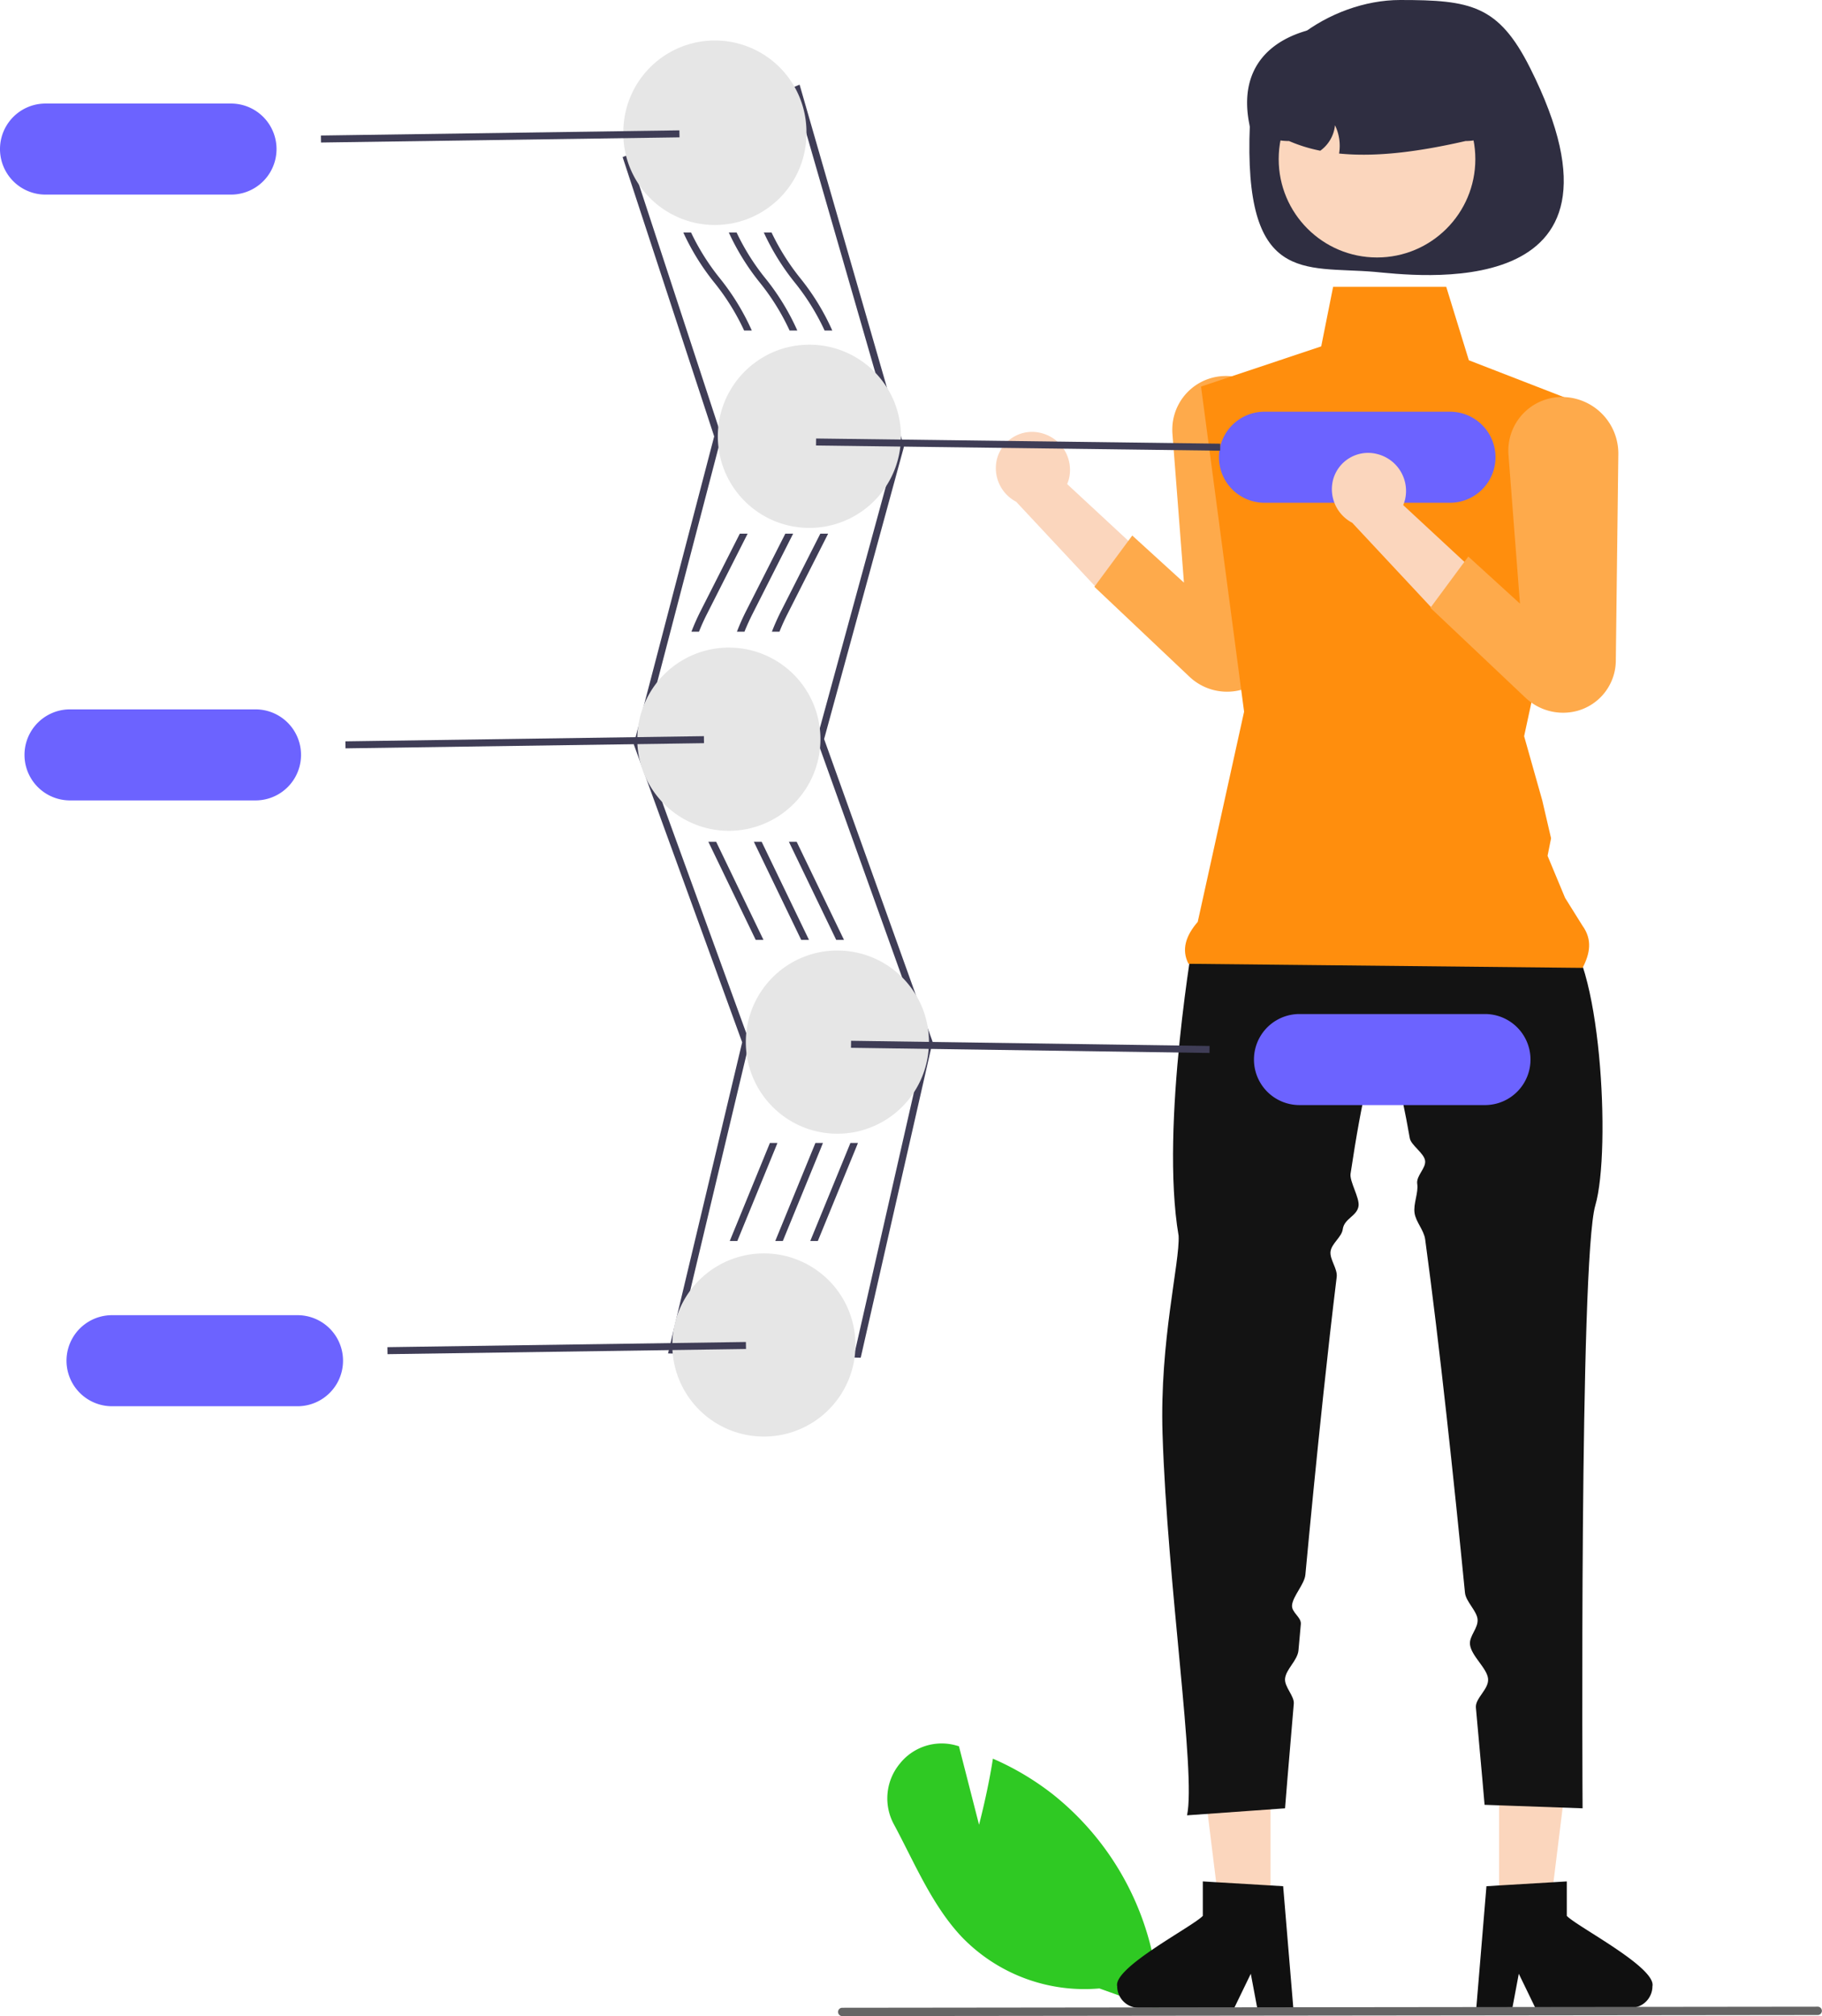 <svg xmlns="http://www.w3.org/2000/svg" width="520.52" height="575.725" viewBox="0 0 520.52 575.725">
  <g id="Group_1314" data-name="Group 1314" transform="translate(0 0)">
    <path id="Path_11" data-name="Path 11" d="M637.266,285.816a10.855,10.855,0,0,1,7.89,12.922,10.406,10.406,0,0,1-.545,1.633l27.767,25.751-18.855,4.432-23.477-25.133a10.825,10.825,0,0,1-5.535-12,10.36,10.36,0,0,1,12.48-7.674Q637.129,285.779,637.266,285.816Z" transform="translate(-339.74 -162.138)" fill="#fbd6bd"/>
    <path id="Path_12" data-name="Path 12" d="M663.213,315.067l-10.828,14.638,27.132,25.651a15.619,15.619,0,0,0,14.735,3.8h0A14.966,14.966,0,0,0,705.354,345l.718-59.046a16.136,16.136,0,0,0-14.947-16.4h0a15.3,15.3,0,0,0-16.43,14.086q-.018.237-.029.475a15.7,15.7,0,0,0,.009,1.691l3.3,42.707Z" transform="translate(-339.74 -162.138)" fill="#feaa4b"/>
    <path id="Path_13" data-name="Path 13" d="M585.634,549.852,530.59,548.63l21.177-88.844-30.975-85.111.079-.3,22.9-87.615L517.614,207l50.559-20.686L597.989,289.7l-.074.271-22.737,83.216,30.992,86.428-.065.284Zm-52.524-3.167,50.936,1.132L604.09,459.74l-31.008-86.472,22.83-83.553-29.045-100.7-46.773,19.137L545.851,286.7l-.075.285-22.891,87.6,30.966,85.089-.07.291Z" transform="translate(-339.74 -162.138)" fill="#3f3d56"/>
    <path id="Path_14" data-name="Path 14" d="M653.822,729.964a48.675,48.675,0,0,1-39.259-14.645c-6.591-6.948-11.113-15.892-15.487-24.542-1.273-2.517-2.589-5.12-3.928-7.614a15.534,15.534,0,0,1,1.612-17.332,15.272,15.272,0,0,1,16.3-5.209l.638.185,5.744,22.414c.857-3.343,2.7-10.876,3.858-18.256l.1-.618.572.255a78.137,78.137,0,0,1,16.786,10.115A80.529,80.529,0,0,1,670.87,735.36l.015.7Z" transform="translate(-339.74 -162.138)" fill="#2fc923"/>
    <path id="Path_15" data-name="Path 15" d="M570.13,200.227a26.131,26.131,0,0,1-12.478,22.279,19.159,19.159,0,0,1-1.772,1,25.78,25.78,0,0,1-6.9,2.4q-1,.195-2.04.3a24.175,24.175,0,0,1-2.97.18,25.935,25.935,0,0,1-8.36-1.37v-.01a21.245,21.245,0,0,1-2.54-1,26.13,26.13,0,0,1-15.23-22.42c-.02-.45-.03-.91-.03-1.36,0-.21,0-.43.01-.64a26.158,26.158,0,1,1,52.312.64Z" transform="translate(-339.74 -162.138)" fill="#e6e6e6"/>
    <path id="Path_16" data-name="Path 16" d="M597.13,286.727c0,.33-.01.65-.03.98a19.029,19.029,0,0,1-.15,2,26.194,26.194,0,0,1-19.47,22.36c-.8.2-1.6.37-2.42.5a26.245,26.245,0,0,1-4.09.32,25.628,25.628,0,0,1-3.74-.27c-.68-.09-1.36-.22-2.02-.37a25.763,25.763,0,0,1-9.14-4.02c-.57-.39-1.13-.81-1.66-1.25a26.148,26.148,0,0,1,1.29-41.48v-.01a20.112,20.112,0,0,1,1.74-1.15,25.779,25.779,0,0,1,9.69-3.49c.68-.1,1.37-.17,2.06-.21.59-.05,1.18-.07,1.78-.07a26.048,26.048,0,0,1,6.35.78,23.4,23.4,0,0,1,2.38.72,26.137,26.137,0,0,1,17.43,24.66Z" transform="translate(-339.74 -162.138)" fill="#e6e6e6"/>
    <path id="Path_17" data-name="Path 17" d="M574.13,373.227a26.129,26.129,0,0,1-10.718,21.1,18.969,18.969,0,0,1-1.682,1.131,25.248,25.248,0,0,1-6.42,2.87q-.975.3-1.98.51a26.452,26.452,0,0,1-10.78-.01,23.894,23.894,0,0,1-2.55-.68,26.181,26.181,0,0,1-18.16-23.52c-.02-.47-.03-.93-.03-1.4,0-.2,0-.4.01-.6a26.122,26.122,0,0,1,12.86-21.93,22.073,22.073,0,0,1,2.41-1.26,26.023,26.023,0,0,1,10.88-2.37c.24,0,.48,0,.72.02a20.154,20.154,0,0,1,2.06.13,25.488,25.488,0,0,1,7.35,1.89c.63.26,1.24.54,1.84.86a26.131,26.131,0,0,1,14.19,23.26Z" transform="translate(-339.74 -162.138)" fill="#e6e6e6"/>
    <path id="Path_18" data-name="Path 18" d="M605.13,459.677v.05q0,.99-.09,1.95a26.132,26.132,0,0,1-18.91,23.2v.01a22.2,22.2,0,0,1-2.28.54,26.129,26.129,0,0,1-4.88.46,24.616,24.616,0,0,1-3.11-.19c-.67-.07-1.34-.18-2-.31a25.91,25.91,0,0,1-9.68-4.08,21.409,21.409,0,0,1-1.72-1.29,26.151,26.151,0,0,1-2.02-38.75v-.01c.51-.51,1.04-1,1.59-1.46a25.818,25.818,0,0,1,8.71-4.9c.64-.22,1.28-.41,1.94-.57a26.049,26.049,0,0,1,6.29-.76q.57,0,1.14.03c.78.03,1.56.1,2.32.2v.01h.01a26.129,26.129,0,0,1,22.69,25.87Z" transform="translate(-339.74 -162.138)" fill="#e6e6e6"/>
    <path id="Path_19" data-name="Path 19" d="M584.13,546.227a26.16,26.16,0,0,1-52.28,1.43c-.03-.48-.04-.95-.04-1.43,0-.19,0-.38.01-.57a26.124,26.124,0,0,1,13.64-22.41,23.421,23.421,0,0,1,2.68-1.26,25.894,25.894,0,0,1,9.83-1.92q.885,0,1.77.06c.7.05,1.39.12,2.07.22a25.439,25.439,0,0,1,6.99,2.07q.915.405,1.8.9A26.13,26.13,0,0,1,584.13,546.227Z" transform="translate(-339.74 -162.138)" fill="#e6e6e6"/>
    <path id="Path_20" data-name="Path 20" d="M776.86,181.527c34.543,68.685-34.176,59.1-44.579,58.232-20.039-1.67-37.344,3.734-35.477-42.012.82-20.092,22.837-35.609,42.946-35.609S767.825,163.562,776.86,181.527Z" transform="translate(-339.74 -162.138)" fill="#2f2e41"/>
    <path id="Path_21" data-name="Path 21" d="M428.263,545.794h14.516l6.906-55.992H428.26Z" fill="#fbd6bd"/>
    <path id="Path_22" data-name="Path 22" d="M787.349,709.239V699.4l-3.816.233-15.535.92-3.6.221-2.749,32.96-.147,1.767h10.307l.331-1.755,1.5-7.976,3.865,7.976.847,1.755h27.328a6.175,6.175,0,0,0,6.135-6.148C812.971,723.964,790.245,712.319,787.349,709.239Z" transform="translate(-339.74 -162.138)" fill="#101010"/>
    <path id="Path_23" data-name="Path 23" d="M362.977,545.794H348.461L341.555,489.8H362.98Z" fill="#fbd6bd"/>
    <path id="Path_24" data-name="Path 24" d="M683.37,709.239V699.4l3.816.233,15.535.92,3.6.221,2.749,32.96.147,1.767H698.905l-.331-1.755-1.5-7.976-3.865,7.976-.847,1.755H665.038a6.175,6.175,0,0,1-6.135-6.148C657.749,723.964,680.474,712.319,683.37,709.239Z" transform="translate(-339.74 -162.138)" fill="#101010"/>
    <path id="Path_25" data-name="Path 25" d="M681.058,427.625s-9.985,55.9-4.609,87.388c.41,7.514-5.436,30.09-4.59,56.514,1.391,43.434,9.6,96.937,7,109l28-2s.932-11.8,2.5-29.888c.187-2.164-2.7-4.777-2.5-7.112.239-2.724,3.576-5.2,3.838-8.127q.325-3.638.672-7.463c.184-2.027-2.7-3.315-2.509-5.41.238-2.595,3.557-6.013,3.808-8.7,1.525-16.315,3.271-34.119,5.139-51.584,1.227-11.474,2.507-22.8,3.811-33.464.283-2.313-2.043-5.011-1.758-7.256.291-2.294,3.194-4.133,3.486-6.346.412-3.11,4.1-3.733,4.514-6.654.331-2.343-2.614-7.02-2.282-9.223,3.242-21.557,6.461-36.03,9.247-35.826,2.3.168,4.941,10.136,7.676,25.707.345,1.964,4.012,4.208,4.359,6.342.361,2.215-2.6,4.327-2.236,6.707.385,2.531-1.149,5.6-.764,8.293.372,2.6,2.665,4.832,3.036,7.568,4.175,30.75,8.254,69.215,11.365,100.884.243,2.477,3.367,5.16,3.6,7.548.245,2.527-2.4,4.753-2.174,7.163.314,3.29,4.89,6.8,5.174,9.837.281,3-3.728,5.537-3.478,8.252,1.554,16.872,2.478,27.748,2.478,27.748l28,1S790.9,522.1,795.5,506.353s1.536-72.43-9.985-78.728S681.058,427.625,681.058,427.625Z" transform="translate(-339.74 -162.138)" fill="#131313"/>
    <path id="Path_26" data-name="Path 26" d="M720.594,244.041l-3.4,17.008L682.86,272.527l12.3,92.837-13.243,60.024c-3.416,3.957-4.721,7.943-2.642,11.976l112.584,1.163c2.12-4.05,2.846-8.039,0-12l-5-8-5-12,1-5-2.529-10.872-1.923-6.8-3.246-11.487,20.193-93.4L759.37,265.017l-6.461-20.976Z" transform="translate(-339.74 -162.138)" fill="#ff8e0d"/>
    <circle id="Ellipse_7" data-name="Ellipse 7" cx="28.089" cy="28.089" r="28.089" transform="translate(365.305 17.349)" fill="#fbd6bd"/>
    <path id="Path_27" data-name="Path 27" d="M769.625,196.813c-3.37,3.333-6.087,5.6-11.2,5.6-12.94,2.96-25.254,4.668-36.13,3.566a13.458,13.458,0,0,0-1.167-8.076,10.219,10.219,0,0,1-4.2,7.273,43.415,43.415,0,0,1-8.916-2.763,18.6,18.6,0,0,1-11.1-3.66c-5.48-23.639,15.255-31.733,36.775-29.016a40.983,40.983,0,0,1,7.628-.728C757.348,169.011,767.72,179.038,769.625,196.813Z" transform="translate(-339.74 -162.138)" fill="#2f2e41"/>
    <path id="Path_28" data-name="Path 28" d="M566.33,314.527c-.07.16-.15.31-.23.46l-11.37,22.45c-.84,1.67-1.61,3.36-2.31,5.09h-2.15a62.7,62.7,0,0,1,2.67-6l11.16-22Z" transform="translate(-339.74 -162.138)" fill="#3f3d56"/>
    <path id="Path_29" data-name="Path 29" d="M567.52,256.527h-2.2a65.625,65.625,0,0,0-8.49-13.67,67.95,67.95,0,0,1-8.88-14.33h2.22a65.379,65.379,0,0,0,8.22,13.08,67.308,67.308,0,0,1,9.13,14.92Z" transform="translate(-339.74 -162.138)" fill="#3f3d56"/>
    <path id="Path_30" data-name="Path 30" d="M231.11,268.389h-2.22l-13.52-28h2.23Z" fill="#3f3d56"/>
    <path id="Path_31" data-name="Path 31" d="M572.69,488.527h2.15c-.15.39-.3.77-.46,1.16l-11,26.84h-2.16l11.31-27.6C572.58,488.8,572.64,488.657,572.69,488.527Z" transform="translate(-339.74 -162.138)" fill="#3f3d56"/>
    <path id="Path_32" data-name="Path 32" d="M582.69,488.527h2.15c-.15.39-.3.77-.46,1.16l-11,26.84h-2.16l11.31-27.6C582.58,488.8,582.64,488.657,582.69,488.527Z" transform="translate(-339.74 -162.138)" fill="#3f3d56"/>
    <path id="Path_33" data-name="Path 33" d="M576.33,314.527c-.08.15-.15.31-.23.46l-11.37,22.45q-1.275,2.505-2.31,5.09h-2.16a65.383,65.383,0,0,1,2.68-6l11.16-22Z" transform="translate(-339.74 -162.138)" fill="#3f3d56"/>
    <path id="Path_34" data-name="Path 34" d="M577.51,256.527h-2.19a65.891,65.891,0,0,0-8.49-13.67,67.943,67.943,0,0,1-8.88-14.33h2.21a66.349,66.349,0,0,0,8.23,13.08A67.269,67.269,0,0,1,577.51,256.527Z" transform="translate(-339.74 -162.138)" fill="#3f3d56"/>
    <path id="Path_35" data-name="Path 35" d="M241.11,268.389h-2.22l-13.51-28h2.22Z" fill="#3f3d56"/>
    <path id="Path_36" data-name="Path 36" d="M559.69,488.527h2.15c-.15.39-.3.77-.46,1.16l-11,26.84h-2.16l11.31-27.6C559.58,488.8,559.64,488.657,559.69,488.527Z" transform="translate(-339.74 -162.138)" fill="#3f3d56"/>
    <path id="Path_37" data-name="Path 37" d="M553.33,314.527c-.08.16-.15.31-.23.46l-11.37,22.45q-1.275,2.505-2.3,5.09h-2.16a65.313,65.313,0,0,1,2.67-6l11.16-22Z" transform="translate(-339.74 -162.138)" fill="#3f3d56"/>
    <path id="Path_38" data-name="Path 38" d="M554.52,256.527h-2.19a65.674,65.674,0,0,0-8.5-13.67,68.2,68.2,0,0,1-8.88-14.33h2.21a66.176,66.176,0,0,0,8.23,13.08A67.768,67.768,0,0,1,554.52,256.527Z" transform="translate(-339.74 -162.138)" fill="#3f3d56"/>
    <path id="Path_39" data-name="Path 39" d="M204.6,240.389l13.51,28h-2.22l-13.52-28Z" fill="#3f3d56"/>
    <path id="Path_40" data-name="Path 40" d="M405.74,191.707h-53a13,13,0,0,0,0,26h53a13,13,0,0,0,0-26Z" transform="translate(-339.74 -162.138)" fill="#6c63ff"/>
    <rect id="Rectangle_34" data-name="Rectangle 34" width="102.43" height="2" transform="translate(91.676 38.699) rotate(-0.827)" fill="#3f3d56"/>
    <path id="Path_41" data-name="Path 41" d="M424.74,537.707h-53a13,13,0,0,0,0,26h53a13,13,0,1,0,0-26Z" transform="translate(-339.74 -162.138)" fill="#6c63ff"/>
    <rect id="Rectangle_35" data-name="Rectangle 35" width="102.43" height="2" transform="translate(110.675 384.701) rotate(-0.827)" fill="#3f3d56"/>
    <path id="Path_42" data-name="Path 42" d="M412.74,364.707h-53a13,13,0,0,0,0,26h53a13,13,0,1,0,0-26Z" transform="translate(-339.74 -162.138)" fill="#6c63ff"/>
    <rect id="Rectangle_36" data-name="Rectangle 36" width="102.43" height="2" transform="translate(98.675 211.7) rotate(-0.827)" fill="#3f3d56"/>
    <path id="Path_43" data-name="Path 43" d="M753.98,279.707h-53a13,13,0,0,0,0,26h53a13,13,0,1,0,0-26Z" transform="translate(-339.74 -162.138)" fill="#6c63ff"/>
    <path id="Path_44" data-name="Path 44" d="M348.585,128.7l-115.468-1.479.029-2L348.614,126.7Z" fill="#3f3d56"/>
    <path id="Path_45" data-name="Path 45" d="M763.98,451.707h-53a13,13,0,0,0,0,26h53a13,13,0,0,0,0-26Z" transform="translate(-339.74 -162.138)" fill="#6c63ff"/>
    <rect id="Rectangle_37" data-name="Rectangle 37" width="2" height="102.43" transform="translate(243.116 299.212) rotate(-89.173)" fill="#3f3d56"/>
    <path id="Path_46" data-name="Path 46" d="M859.069,737.555l-278.75.307a1.191,1.191,0,0,1,0-2.381l278.75-.307a1.191,1.191,0,0,1,0,2.381Z" transform="translate(-339.74 -162.138)" fill="#656565"/>
    <path id="Path_47" data-name="Path 47" d="M733.266,291.816a10.855,10.855,0,0,1,7.89,12.922,10.412,10.412,0,0,1-.545,1.633l27.767,25.751-18.855,4.432-23.477-25.133a10.825,10.825,0,0,1-5.535-12,10.36,10.36,0,0,1,12.48-7.674Q733.129,291.779,733.266,291.816Z" transform="translate(-339.74 -162.138)" fill="#fbd6bd"/>
    <path id="Path_48" data-name="Path 48" d="M759.213,321.067l-10.828,14.638,27.132,25.651a15.619,15.619,0,0,0,14.735,3.8h0A14.966,14.966,0,0,0,801.354,351l.718-59.045a16.136,16.136,0,0,0-14.947-16.4h0a15.3,15.3,0,0,0-16.43,14.086q-.018.237-.029.475a15.7,15.7,0,0,0,.009,1.691l3.3,42.707Z" transform="translate(-339.74 -162.138)" fill="#feaa4b"/>
  </g>
</svg>
